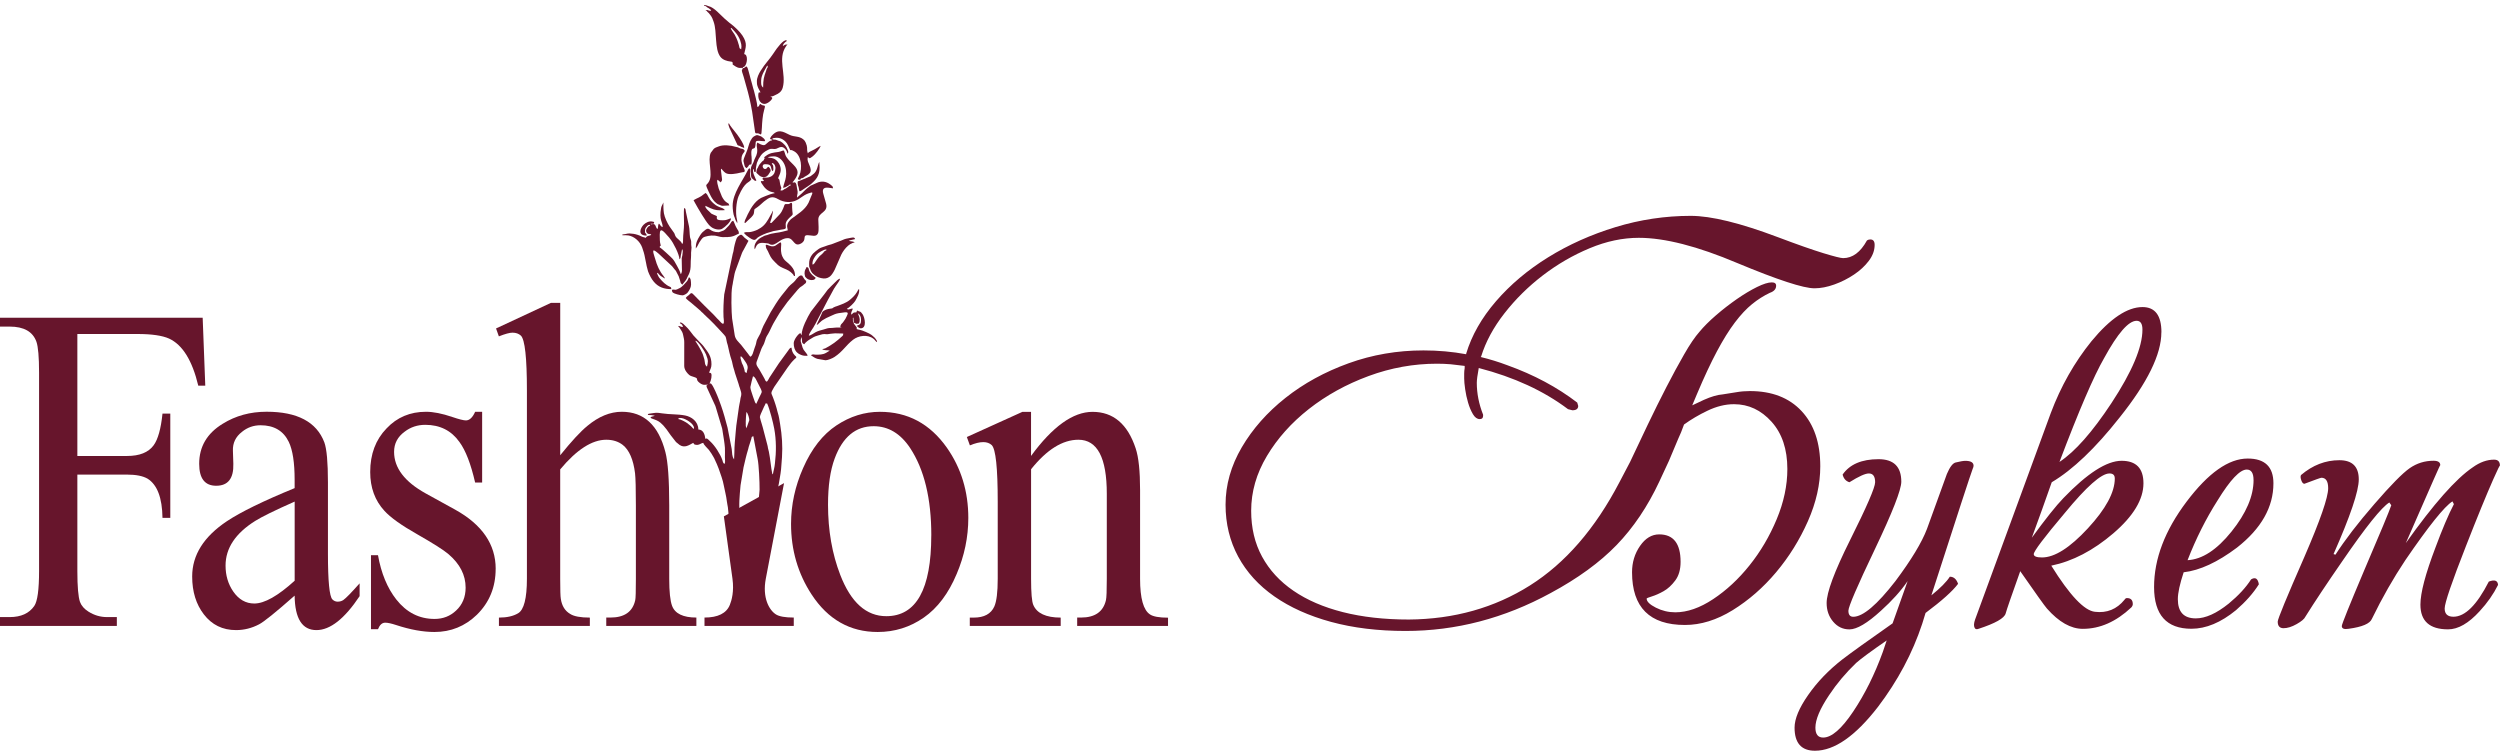 <svg width="278" height="84" viewBox="0 0 278 84" fill="none" xmlns="http://www.w3.org/2000/svg">
<path fill-rule="evenodd" clip-rule="evenodd" d="M83.257 60.318C83.106 60.318 82.842 59.709 82.776 59.538C82.738 59.441 82.711 59.397 82.68 59.318L82.525 58.836C82.498 58.752 82.482 58.617 82.463 58.533C82.3 57.753 82.385 58.152 82.288 57.406C82.126 56.139 82.242 55.205 82.35 53.959L82.68 51.977C82.873 51.17 82.959 50.723 83.203 49.925C83.23 49.841 83.238 49.771 83.257 49.697L83.532 48.85C83.637 48.495 83.505 48.64 83.769 48.499L84.253 51.052C84.381 51.679 84.474 53.626 84.466 54.45C84.462 54.674 84.431 54.696 84.427 54.902L84.268 56.621C84.09 57.498 84.09 57.911 83.761 58.941C83.722 59.064 83.71 59.169 83.675 59.301C83.629 59.467 83.594 59.498 83.552 59.656C83.513 59.805 83.404 60.318 83.261 60.318H83.257ZM85.055 60.783H81.145C81.149 60.691 81.157 60.603 81.165 60.516C81.234 59.937 81.048 57.187 80.94 56.411C80.909 56.178 80.866 56.073 80.839 55.823C80.742 55.021 80.595 54.604 80.494 54.021C80.382 53.363 80.126 52.731 79.917 52.113C79.797 51.758 79.642 51.451 79.487 51.113C79.436 50.999 79.44 50.982 79.37 50.872C79.277 50.723 79.208 50.596 79.122 50.451L78.832 50.034C78.685 49.846 78.227 49.451 78.212 49.249C77.894 49.28 77.751 49.556 77.305 49.447C77.119 49.403 77.208 49.355 77.08 49.249C76.592 49.517 76.119 49.846 75.565 49.473L75.182 49.162C75.178 49.157 75.17 49.148 75.162 49.14L74.562 48.372C74.41 48.157 74.275 47.965 74.124 47.75C74.046 47.64 73.969 47.579 73.895 47.473C73.771 47.298 73.767 47.333 73.635 47.188C73.093 46.596 72.465 46.64 72.33 46.434C72.419 46.298 72.585 46.324 72.729 46.267C72.814 46.232 72.764 46.258 72.802 46.228C72.57 46.166 72.326 46.145 72.035 46.145C72.074 45.982 72.155 46.004 72.33 45.982C72.922 45.903 72.95 45.855 73.624 45.965C74.488 46.101 75.36 46.039 76.189 46.202C76.887 46.337 77.642 46.855 77.658 47.763C78.173 47.763 78.386 48.28 78.425 48.798C78.549 48.727 78.642 48.767 78.739 48.855C78.828 48.934 78.882 48.995 78.975 49.083C79.483 49.543 80.083 50.468 80.324 51.148C80.378 51.297 80.37 51.403 80.475 51.525C80.7 51.784 80.61 50.951 80.61 50.824C80.61 50.504 80.63 50.1 80.61 49.793C80.572 49.254 80.448 48.561 80.366 48.043C80.339 47.877 80.335 47.78 80.296 47.627L79.603 45.311C79.576 45.237 79.572 45.202 79.545 45.132L78.607 43.097C78.561 42.969 78.568 43.048 78.568 42.851L78.75 42.768C78.39 42.776 78.216 42.877 77.836 42.605C77.259 42.184 77.743 42.114 77.251 41.948C76.891 41.825 76.724 41.825 76.48 41.54C76.263 41.29 76.088 41.057 76.085 40.663C76.081 39.794 76.088 38.926 76.088 38.058C76.088 37.707 76.019 37.567 75.964 37.251C75.922 36.997 75.802 36.795 75.666 36.597C75.561 36.448 75.515 36.361 75.395 36.242C75.658 36.242 75.685 36.365 75.941 36.365C75.926 36.172 75.782 35.997 75.612 35.953V35.87C75.844 35.812 76.088 36.133 76.263 36.286C76.584 36.576 76.84 36.966 77.115 37.308L77.642 37.869C77.836 38.084 78.065 38.277 78.243 38.51L78.309 38.602C78.766 39.216 79.115 39.637 79.115 40.501C79.115 40.891 78.998 41.009 78.894 41.325C78.871 41.391 78.89 41.369 78.855 41.448C79.091 41.448 79.165 41.535 79.103 42.018C79.076 42.215 78.987 42.487 78.894 42.645C79.068 42.645 79.029 42.614 79.122 42.719C79.343 42.969 79.758 43.961 79.905 44.351L80.184 45.11C80.467 45.908 80.684 46.728 80.905 47.561L81.366 49.934C81.432 50.385 81.37 50.736 81.629 51.078L81.664 50.333C81.664 49.539 81.746 48.802 81.808 48.057C81.827 47.82 81.85 47.548 81.874 47.346L82.172 45.245C82.207 44.991 82.253 44.851 82.296 44.601C82.311 44.517 82.335 44.333 82.35 44.25C82.381 44.114 82.416 44.048 82.428 43.925C82.459 43.641 82.37 43.509 82.311 43.276C82.281 43.149 82.249 43.088 82.211 42.978C82.172 42.869 82.164 42.785 82.122 42.667L81.734 41.492C81.707 41.382 81.692 41.316 81.657 41.207C81.436 40.557 81.451 40.294 81.327 39.965C81.195 39.619 81.013 38.79 80.928 38.391C80.897 38.251 80.87 38.233 80.835 38.08C80.657 37.238 80.777 37.532 80.153 36.826C80.025 36.681 79.917 36.576 79.797 36.444L79.607 36.247C79.533 36.172 79.498 36.12 79.421 36.045L78.859 35.484C78.774 35.392 78.743 35.383 78.657 35.299L78.282 34.94C78.223 34.883 78.231 34.878 78.189 34.839C78.185 34.835 78.177 34.826 78.169 34.817L78.084 34.747C77.987 34.672 77.975 34.646 77.89 34.554L76.871 33.681C76.708 33.545 76.36 33.3 76.255 33.137C76.367 32.944 76.553 32.883 76.693 32.725C76.953 32.431 77.018 32.677 77.572 33.216L77.611 33.256C77.619 33.26 77.627 33.269 77.631 33.273L78.344 33.997C78.762 34.435 79.219 34.821 79.622 35.278C79.731 35.4 79.766 35.444 79.89 35.554C80.033 35.681 80.126 35.839 80.277 35.949C80.32 35.979 80.293 35.97 80.343 35.988C80.506 36.054 80.498 35.852 80.494 35.663C80.49 35.453 80.463 35.431 80.455 35.251C80.417 34.427 80.463 33.532 80.533 32.738L81.486 28.2C81.525 28.085 81.564 27.954 81.575 27.844C81.622 27.471 81.773 26.84 81.92 26.498C81.986 26.34 82.195 26.169 82.346 26.112C82.513 26.051 82.649 26.309 82.78 26.419C82.935 26.546 83.079 26.665 83.23 26.779L82.691 27.783C82.625 27.871 82.575 28.006 82.513 28.12L81.804 30.046C81.757 30.23 81.722 30.221 81.684 30.445L81.509 31.366C81.49 31.537 81.463 31.646 81.428 31.813C81.273 32.572 81.339 34.8 81.409 35.409L81.699 37.269C81.773 37.751 82.137 38.027 82.416 38.356L83.203 39.365C83.284 39.487 83.35 39.58 83.443 39.672C83.714 39.509 83.71 39.259 83.896 38.738C83.989 38.474 84.063 38.317 84.109 38.027C84.144 37.825 84.226 37.676 84.315 37.518C84.772 36.72 84.509 37.062 84.892 36.229L85.702 34.707C86.078 34.093 86.446 33.466 86.884 32.905L87.682 31.91C87.984 31.567 88.194 31.484 88.418 31.212C88.511 31.103 88.523 31.054 88.624 30.949C88.74 30.822 88.922 30.607 89.097 30.633C89.236 30.655 89.209 30.646 89.286 30.787C89.387 30.971 89.488 31.12 89.651 31.243C89.631 31.506 89.604 31.475 89.449 31.594C89.329 31.686 89.298 31.752 89.151 31.831C88.821 32.01 88.585 32.383 88.252 32.756L87.578 33.563C87.198 34.102 86.772 34.629 86.442 35.212C86.241 35.571 86.008 35.918 85.83 36.299C85.652 36.681 85.485 37.045 85.26 37.387C85.179 37.51 85.136 37.685 85.094 37.821C84.892 38.483 84.869 38.321 84.668 38.786L84.133 40.246C84.036 40.575 84.253 40.803 84.416 41.057C84.497 41.185 84.547 41.281 84.617 41.408C84.679 41.531 84.749 41.623 84.819 41.759C84.892 41.895 84.958 42 85.016 42.114C85.098 42.272 85.102 42.391 85.272 42.443C85.388 42.347 85.489 42.119 85.578 41.965L86.64 40.356C86.644 40.351 86.651 40.343 86.659 40.334L87.601 39.045C87.717 38.887 87.814 38.663 88.015 38.663C88.05 39.023 88.155 39.264 88.36 39.492L88.457 39.588C88.531 39.663 88.504 39.619 88.562 39.715C88.473 39.869 88.438 39.86 88.318 39.974L88.128 40.172C87.911 40.4 87.779 40.628 87.578 40.873L86.09 43.031C86.016 43.167 85.966 43.259 85.892 43.386C85.671 43.79 85.834 43.816 85.954 44.189C86.047 44.469 86.171 44.728 86.245 45.017C86.291 45.206 86.318 45.276 86.365 45.421C86.411 45.57 86.431 45.724 86.481 45.868C86.624 46.294 86.682 46.763 86.756 47.21C86.954 48.407 87.039 49.587 86.958 50.833C86.934 51.201 86.896 51.517 86.88 51.863C86.853 52.626 86.438 54.828 86.198 55.595C86.028 56.135 85.876 56.735 85.69 57.253C85.57 57.586 85.361 58.147 85.315 58.481C85.287 58.687 85.26 58.761 85.233 58.967C85.191 59.305 85.175 59.656 85.117 59.994C85.078 60.213 85.047 60.498 85.028 60.8L85.055 60.783ZM82.928 46.89C82.928 46.469 82.974 46.175 83.001 45.816C83.187 45.969 83.327 46.552 83.323 46.723L83.001 47.631C82.916 47.219 82.928 47.614 82.928 46.886V46.89ZM76.425 47.057C76.216 46.912 75.689 46.623 75.441 46.601V46.517C75.852 46.337 76.623 46.807 76.921 47.114C76.999 47.193 77.197 47.438 77.169 47.605C77.138 47.807 77.026 47.561 76.829 47.386L76.425 47.057ZM84.497 46.395C84.497 46.206 84.714 45.785 84.803 45.583L84.962 45.224C85.032 45.075 85.082 45.048 85.121 44.864H85.303C85.59 45.478 85.969 46.986 86.097 47.684C86.326 48.912 86.326 50.262 86.175 51.508C86.148 51.731 86.121 51.96 86.066 52.17C86.043 52.258 86.02 52.363 85.997 52.464C85.966 52.626 85.985 52.67 85.888 52.753C85.718 51.933 85.667 51.039 85.497 50.223C85.462 50.061 85.431 50.004 85.4 49.837C85.365 49.653 85.373 49.6 85.318 49.434L84.819 47.522C84.772 47.386 84.757 47.285 84.71 47.149C84.675 47.048 84.501 46.46 84.501 46.395H84.497ZM83.579 42.421C83.633 42.22 83.683 42.066 83.73 41.847C83.947 41.869 84.098 42.259 84.234 42.518C84.369 42.772 84.497 43.018 84.621 43.281C84.784 43.632 84.687 43.654 84.462 44.123C84.338 44.382 84.218 44.645 84.098 44.908C83.978 44.816 83.927 44.675 83.873 44.5C83.823 44.338 83.765 44.224 83.718 44.057C83.629 43.719 83.439 43.316 83.439 43.048L83.579 42.421ZM82.645 40.68C82.583 40.514 82.505 40.435 82.466 40.264C82.377 39.869 82.343 39.939 82.343 39.742C82.343 39.663 82.354 39.667 82.377 39.619C82.525 39.663 82.715 39.974 82.846 40.163C83.354 40.882 83.067 40.996 83.032 41.478C82.664 41.277 82.963 41.535 82.641 40.68H82.645ZM78.518 39.439C78.805 40.141 78.723 40.264 78.619 40.772C78.347 40.566 78.409 40.351 78.332 39.983L78.212 39.584C78.119 39.198 77.681 38.474 77.456 38.128C77.448 38.119 77.433 38.089 77.425 38.08C77.421 38.071 77.414 38.062 77.41 38.058C77.352 37.957 77.356 38.053 77.344 37.882C77.693 37.988 78.363 39.058 78.522 39.439H78.518Z" fill="#67152C"/>
<path fill-rule="evenodd" clip-rule="evenodd" d="M86.686 20.073C86.609 19.687 86.38 20.087 86.694 19.416C86.752 19.288 86.783 19.179 86.81 19.008C86.853 18.744 86.756 18.398 86.632 18.192C86.194 17.473 85.714 17.596 85.373 17.508C85.508 17.403 85.892 17.385 86.066 17.385C86.644 17.385 87.155 17.92 87.33 18.556C87.643 19.705 87.089 20.464 87.089 20.898L87.403 20.797C87.411 20.793 87.415 20.784 87.423 20.779C87.578 20.652 87.547 20.727 87.647 20.661C87.814 20.547 87.659 20.529 87.93 20.529V20.613C87.705 20.67 87.798 20.683 87.574 20.828C87.527 20.858 87.554 20.836 87.504 20.876C87.237 21.086 87.361 20.924 87.167 21.073C87.159 21.078 87.151 21.086 87.147 21.091C87.031 21.183 86.95 21.192 86.799 21.192C86.818 20.915 86.915 21.038 86.872 20.858C86.841 20.727 86.791 20.67 86.756 20.494C86.729 20.354 86.713 20.236 86.686 20.078V20.073ZM84.803 26.327C84.319 26.537 83.776 27.064 83.912 27.717C83.989 27.651 84.005 27.568 84.051 27.463C84.319 26.853 84.811 27.011 85.334 27.059C85.594 27.081 85.578 27.221 85.846 27.221C86.179 27.221 86.508 26.906 86.803 26.735C87.058 26.586 87.291 26.48 87.601 26.48C88.306 26.48 88.263 27.585 89.147 27.033C89.248 26.967 89.337 26.871 89.391 26.77C89.542 26.467 89.341 26.151 89.794 26.151C90.271 26.151 90.755 26.406 90.96 25.945C91.092 25.651 90.995 24.866 90.995 24.415C90.995 23.564 92.138 23.669 91.856 22.617L91.553 21.551C91.263 20.547 92.336 20.942 92.638 20.942C92.596 20.74 92.619 20.762 92.495 20.648C92.041 20.24 91.546 20.091 90.987 20.271L90.147 20.643C90.015 20.709 90.026 20.749 89.903 20.823C89.728 20.933 89.368 21.288 89.159 21.507L88.624 21.977C88.635 21.433 88.79 21.621 88.624 20.902C88.585 20.731 88.585 20.516 88.5 20.38C88.391 20.209 88.318 20.279 88.151 20.323C88.174 20.104 88.136 20.284 88.229 20.161C88.787 19.42 88.903 18.994 88.236 18.328C87.953 18.043 87.674 17.793 87.442 17.446C87.291 17.218 87.272 16.92 87.167 16.745C87.023 16.714 86.83 16.859 86.555 16.898C86.02 16.968 85.574 17.003 85.136 17.363C85.02 17.46 84.993 17.42 84.978 17.596C85.113 17.666 85.043 17.604 85.125 17.617L84.978 17.679C84.892 17.881 85.001 17.753 84.857 17.872C84.772 17.942 84.776 17.924 84.695 18.017C84.543 18.183 84.408 18.328 84.319 18.538C84.268 18.657 84.292 18.613 84.222 18.718C84.137 18.85 84.117 19.012 84.102 19.205L84.342 19.429C84.485 19.578 84.683 19.701 84.904 19.701C85.284 19.701 85.423 19.481 85.59 19.196L85.667 19.078C85.756 18.894 85.621 18.67 85.454 18.547C85.295 18.595 85.384 18.582 85.287 18.688C84.919 19.087 84.528 18.258 85.09 18.258C85.9 18.258 85.625 18.587 85.892 19.043C85.966 18.981 86.001 18.946 86.001 18.793C86.001 18.201 85.884 18.416 85.818 18.131C86.078 18.139 86.186 18.35 86.229 18.613C86.249 18.74 86.167 19.161 86.082 19.297C85.958 19.494 85.818 19.604 85.613 19.679C85.132 19.858 84.795 19.622 84.795 19.867C84.795 20.069 84.885 19.876 84.943 20.117C84.753 20.222 84.346 19.92 84.842 20.604C84.962 20.771 85.02 20.871 85.179 21.007C85.687 21.459 86.031 21.297 86.152 21.481C85.973 21.485 85.384 21.687 85.202 21.77C85.09 21.823 85.074 21.828 84.931 21.88C84.071 22.174 83.552 23.016 83.137 23.858C83.079 23.976 83.063 24.042 83.001 24.16C82.9 24.354 82.796 24.546 82.788 24.788C82.963 24.783 82.881 24.788 82.97 24.704C82.978 24.7 82.982 24.691 82.99 24.687L83.106 24.573C83.315 24.349 83.78 24.029 83.834 23.704C83.939 23.095 83.749 23.406 84.249 23.016C84.354 22.933 84.447 22.871 84.547 22.775C84.644 22.683 84.71 22.626 84.811 22.538C84.877 22.481 84.888 22.459 84.954 22.411C85.532 21.963 85.846 21.74 86.539 22.152C87.159 22.516 87.992 22.59 88.632 22.235C88.694 22.2 88.721 22.196 88.783 22.156C88.872 22.104 88.945 22.042 89.035 21.985C89.31 21.797 89.573 21.613 89.887 21.507C90.468 21.31 90.406 21.358 90.147 21.963C90.054 22.178 89.999 22.367 89.903 22.56C89.48 23.389 88.663 23.827 87.984 24.349C87.911 24.406 87.857 24.476 87.795 24.546C87.341 25.064 87.601 25.415 87.605 25.612L87.039 25.757C86.558 25.901 85.927 25.884 85.322 26.13C85.218 26.173 85.125 26.169 85.028 26.209C84.904 26.257 84.947 26.265 84.807 26.327H84.803Z" fill="#67152C"/>
<path fill-rule="evenodd" clip-rule="evenodd" d="M89.941 37.343C89.961 37.058 90.302 36.672 90.441 36.422L90.67 36.019C90.674 36.01 90.681 36.001 90.685 35.992L92.08 33.313C92.119 33.23 92.15 33.186 92.193 33.111L92.735 32.111C92.813 31.975 92.886 31.888 92.968 31.756C93.088 31.554 93.398 31.212 93.413 30.98C93.185 31.041 93.01 31.238 92.844 31.41C92.836 31.418 92.813 31.44 92.805 31.449C92.545 31.721 92.282 31.94 92.034 32.225L91.6 32.809C91.596 32.813 91.588 32.822 91.58 32.83L90.166 34.659C89.79 35.278 89.139 36.501 89.139 37.255C88.98 37.124 89.151 37.181 88.992 37.049C88.899 37.075 88.872 37.115 88.806 37.172L88.674 37.312C88.504 37.514 88.271 37.865 88.263 38.167C88.256 38.566 88.368 38.953 88.628 39.194C88.787 39.343 88.872 39.378 89.081 39.466C89.306 39.562 89.503 39.571 89.79 39.571C89.775 39.378 89.798 39.509 89.748 39.413C89.651 39.229 89.476 39.075 89.364 38.895C89.267 38.742 89.209 38.553 89.166 38.374C89.058 37.917 88.98 38.071 89.097 37.501C89.143 37.575 89.097 37.431 89.147 37.611C89.255 37.983 89.062 38.071 89.426 38.286C89.55 38.075 89.922 37.803 90.139 37.69C90.247 37.633 90.259 37.619 90.352 37.558C90.557 37.426 90.767 37.365 90.995 37.295C91.79 37.036 91.697 37.198 92.045 37.163C92.212 37.146 92.39 37.093 92.603 37.089C92.712 37.089 92.789 37.075 92.871 37.067L93.77 37.089C93.77 37.238 93.758 37.295 93.661 37.378C92.979 38.001 92.592 38.29 91.786 38.729C91.677 38.786 91.553 38.79 91.429 38.821C91.526 38.913 91.697 38.931 91.832 38.944C92.041 38.961 92.088 38.939 92.27 38.987C92.231 39.018 92.274 38.992 92.2 39.031L91.844 39.246C91.484 39.448 91.092 39.439 90.701 39.439C90.519 39.439 90.309 39.338 90.189 39.523C90.422 39.663 90.643 39.843 90.91 39.908L91.797 40.062C92.049 40.062 92.569 39.847 92.789 39.698C93.735 39.075 94.033 38.426 94.859 37.782C95.455 37.312 96.475 37.159 97.125 37.667C97.145 37.681 97.187 37.716 97.211 37.738C97.319 37.834 97.401 38.001 97.528 38.04C97.517 37.904 97.521 37.926 97.463 37.825C97.342 37.619 97.199 37.466 97.021 37.334C96.959 37.29 96.959 37.282 96.893 37.229C96.672 37.062 95.866 36.72 95.626 36.681C95.428 36.65 95.421 36.633 95.266 36.593C95.266 36.321 95.296 36.435 95.192 36.304L94.971 36.014C94.847 35.76 94.839 35.799 94.847 35.549C94.855 35.374 94.785 35.405 94.901 35.308C94.901 35.562 94.932 35.699 94.936 35.887C95.188 35.909 95.091 36.084 95.521 35.97C95.657 35.646 95.61 35.334 95.471 35.036L95.436 34.953C95.393 34.861 95.471 34.957 95.378 34.856C95.525 34.87 95.579 34.984 95.657 35.12C95.715 35.225 95.746 35.396 95.746 35.558C95.746 35.992 95.661 36.115 95.269 36.22C95.335 36.33 95.548 36.51 95.707 36.51C96.409 36.51 96.18 35.334 95.92 34.944C95.653 34.541 95.595 34.699 95.304 34.528C95.273 34.602 95.262 34.659 95.231 34.734C94.797 34.734 94.917 34.804 94.684 34.984C94.638 34.874 94.649 35.019 94.649 34.861C94.649 34.663 94.789 34.523 94.832 34.322C94.603 34.269 94.312 34.55 94.173 34.322C94.394 34.264 94.99 33.664 95.099 33.466C95.3 33.102 95.622 32.594 95.525 32.129C95.428 32.208 95.366 32.357 95.293 32.484C95.076 32.839 94.816 33.085 94.514 33.339C94.088 33.694 93.584 33.843 93.084 34.036C92.987 34.072 92.785 34.124 92.704 34.181C92.522 34.317 92.576 34.295 92.32 34.326C91.98 34.37 91.782 34.44 91.546 34.602C91.406 34.699 91.425 34.786 91.344 34.953L90.817 36.093C91.046 36.089 90.918 36.089 91.019 35.992L91.344 35.699C91.402 35.65 91.425 35.637 91.476 35.602L91.886 35.365C92.89 34.931 92.747 34.861 93.925 34.734C94.378 34.685 94.293 34.861 94.169 35.137C94.068 35.37 93.975 35.536 93.82 35.734C93.712 35.874 93.743 35.861 93.607 35.988C93.487 36.098 93.444 36.22 93.444 36.383L93.626 36.422C93.433 36.422 93.235 36.422 93.041 36.422C92.809 36.422 92.743 36.462 92.534 36.466C91.956 36.47 92.034 36.523 91.561 36.646C91.251 36.729 90.976 36.791 90.693 36.944C90.515 37.045 90.112 37.325 89.937 37.33L89.941 37.343Z" fill="#67152C"/>
<path fill-rule="evenodd" clip-rule="evenodd" d="M75.554 28.831C75.74 28.691 75.658 28.55 75.728 28.283C75.767 28.129 75.74 28.292 75.767 28.12L75.844 27.713C75.976 27.822 75.918 28.081 75.875 28.41C75.852 28.577 75.829 28.528 75.805 28.748L75.829 29.884C75.844 30.033 75.84 30.366 75.697 30.484C75.647 30.239 75.414 29.783 75.278 29.555C75.015 29.107 74.972 28.914 74.581 28.568L74.081 28.103C73.984 28.015 73.465 27.542 73.364 27.511C73.376 27.349 73.341 27.384 73.473 27.344C73.442 26.919 73.364 27.292 73.364 26.103C73.364 25.178 73.81 25.739 74.314 26.309C74.356 26.358 74.349 26.34 74.387 26.388C74.438 26.445 74.469 26.502 74.523 26.564C74.872 26.976 75.546 28.296 75.554 28.827V28.831ZM76.065 23.13C76.022 23.674 76.065 24.305 76.065 24.867C76.065 25.502 75.957 26.055 75.957 26.643C75.957 26.884 75.976 27.033 75.848 27.138C75.759 26.765 75.263 26.568 75.104 26.244C75.1 26.235 75.096 26.226 75.093 26.217L74.98 25.928C74.976 25.919 74.969 25.91 74.965 25.906L74.461 25.195C74.213 24.823 73.911 24.191 73.829 23.722C73.767 23.349 73.767 22.906 73.767 22.512L73.694 22.678C73.628 22.827 73.55 22.933 73.519 23.104C73.271 24.507 73.682 24.652 73.694 25.244C73.519 25.226 73.469 25.081 73.36 24.959C73.26 24.849 73.391 24.928 73.256 24.871C73.155 25.09 73.198 25.195 73.147 25.45C72.996 25.41 73 25.362 72.946 25.226C72.876 25.059 72.833 24.915 72.636 24.915C72.465 24.915 72.434 25.016 72.345 24.875C72.713 24.875 72.655 24.95 72.748 24.753C72.671 24.634 72.756 24.695 72.585 24.647C72.206 24.551 71.83 24.735 71.57 24.989C71.229 25.327 70.842 26.2 71.907 26.2C71.88 25.836 71.725 26.064 71.725 25.744C71.725 25.463 71.745 25.371 71.942 25.165C71.946 25.16 71.958 25.152 71.962 25.147C71.965 25.143 71.973 25.134 71.981 25.125C72.074 25.02 72.132 25.003 72.31 25.003C72.26 25.213 72.182 25.068 72.027 25.261C72 25.292 71.942 25.388 71.919 25.424C71.81 25.595 71.818 25.783 71.965 25.932C72.105 26.073 72.264 25.989 72.423 26.077C72.279 26.296 72.004 26.108 71.803 26.45C71.659 26.371 71.512 26.388 71.353 26.301C71.101 26.165 70.722 26.042 70.446 26.002C69.668 25.897 69.854 26.015 69.21 26.077V26.16C69.439 26.16 69.671 26.147 69.885 26.182C70.524 26.287 71.159 26.836 71.407 27.515C71.539 27.884 71.655 28.252 71.721 28.647C71.76 28.879 71.803 29.028 71.845 29.252C71.865 29.362 71.884 29.497 71.911 29.594L72.062 30.169C72.221 30.59 72.43 31.006 72.709 31.335C73.221 31.945 73.868 32.151 74.655 32.151C74.612 31.94 74.651 31.953 74.488 31.883C74.011 31.677 73.678 31.331 73.333 30.914C73.329 30.91 73.322 30.901 73.314 30.892C73.248 30.813 72.895 30.169 73.178 30.383C73.205 30.401 73.213 30.423 73.229 30.445L73.263 30.489C73.333 30.568 73.38 30.607 73.461 30.677L73.81 30.901C73.915 30.949 73.756 30.932 73.949 30.949L73.779 30.686C73.345 30.169 73.054 29.511 72.868 28.827C72.791 28.541 72.461 27.726 72.764 27.862C72.95 27.945 73.078 28.081 73.236 28.204L74.736 29.603C74.914 29.861 75.116 30.05 75.158 30.116L75.468 30.717C75.519 30.84 75.526 30.918 75.577 31.05C75.72 31.418 75.596 31.44 75.883 31.655C76.015 31.431 76.205 31.296 76.36 30.997C76.394 30.927 76.375 30.962 76.406 30.888L76.615 30.467C76.697 30.309 76.72 30.173 76.763 29.971C76.832 29.629 76.786 29.099 76.836 28.691C76.863 28.467 76.84 28.292 76.848 28.112C76.852 27.932 76.902 27.656 76.898 27.524C76.894 27.379 76.867 27.384 76.863 27.191C76.859 27.081 76.871 26.972 76.859 26.862C76.84 26.647 76.751 26.52 76.728 26.353C76.674 26.002 76.685 25.445 76.615 25.16L76.274 23.564C76.236 23.384 76.27 23.161 76.065 23.143V23.13Z" fill="#67152C"/>
<path fill-rule="evenodd" clip-rule="evenodd" d="M82.455 17.674C82.455 17.131 82.773 16.973 82.819 16.767C82.672 16.517 82.548 16.569 82.323 16.504C82.156 16.451 82.222 16.438 82.06 16.385C81.982 16.359 81.847 16.341 81.757 16.315C81.215 16.157 80.421 16.069 79.878 16.297C79.642 16.398 79.564 16.39 79.371 16.552L79.033 16.999C78.65 17.824 79.289 19.341 78.859 20.148C78.797 20.266 78.781 20.279 78.704 20.385C78.592 20.534 78.448 20.525 78.607 20.871C78.878 21.463 79.157 22.227 79.673 22.599C79.835 22.718 79.766 22.691 79.994 22.77C80.118 22.814 80.192 22.884 80.366 22.884L81.095 22.845C80.998 22.621 81.091 22.678 80.878 22.555C80.653 22.424 80.533 22.288 80.382 22.042C80.339 21.972 80.324 21.937 80.281 21.867L79.917 20.955C79.839 20.626 79.68 20.196 79.781 19.994C79.878 20.025 79.897 20.095 80.145 20.284C80.297 20.029 80.324 20.126 80.266 19.736C80.041 18.135 80.207 18.938 80.7 19.244C81.064 19.473 81.912 19.31 82.327 19.201C82.401 19.183 82.501 19.17 82.606 19.148C82.788 19.113 82.726 19.17 82.808 19.047C82.889 18.894 82.443 18.328 82.443 17.683L82.455 17.674Z" fill="#67152C"/>
<path fill-rule="evenodd" clip-rule="evenodd" d="M82.42 5.483C82.118 5.321 82.327 5.404 82.013 4.54C81.974 4.435 81.939 4.347 81.885 4.229L81.699 3.86C81.571 3.637 81.296 3.308 81.25 3.128C81.482 3.133 81.335 3.124 81.412 3.194L81.692 3.497C81.746 3.567 81.738 3.558 81.796 3.624C82.001 3.852 82.215 4.216 82.319 4.523C82.528 5.145 82.424 5.268 82.42 5.487V5.483ZM82.602 7.592V7.47C82.68 7.448 82.734 7.439 82.788 7.391C83.114 7.097 83.199 6.036 82.749 6.022C82.897 5.303 83.172 4.878 82.548 3.939C82.253 3.497 81.664 2.944 81.273 2.655C81.18 2.584 81.184 2.597 81.099 2.523L80.579 2.076C80.103 1.655 79.421 0.83 78.812 0.69C78.584 0.637 78.646 0.571 78.297 0.571V0.655C78.537 0.659 78.51 0.729 78.634 0.813C78.77 0.9 78.851 0.918 79.029 1.08C79.153 1.199 79.01 1.207 78.894 1.194C78.778 1.177 78.785 1.146 78.692 1.124C78.615 1.106 78.53 1.111 78.448 1.111C78.456 1.115 78.468 1.111 78.471 1.124C78.491 1.199 78.468 1.076 78.599 1.229C78.685 1.326 78.599 1.26 78.727 1.374C78.77 1.409 78.754 1.392 78.789 1.427L78.983 1.659C79.2 1.944 79.246 2.115 79.359 2.431C79.758 3.558 79.432 5.452 80.114 6.325C80.382 6.667 80.823 6.79 81.227 6.843C81.482 6.878 81.475 6.869 81.475 7.18C81.664 7.294 81.943 7.54 82.242 7.553C82.416 7.562 82.474 7.522 82.61 7.592H82.602Z" fill="#67152C"/>
<path fill-rule="evenodd" clip-rule="evenodd" d="M84.644 8.912C84.644 8.413 85.032 7.794 85.237 7.435C85.307 7.316 85.214 7.347 85.373 7.299C85.369 7.579 85.303 7.575 85.284 7.61C85.214 7.737 85.237 7.75 85.191 7.878C84.947 8.549 84.861 8.855 84.861 9.737C84.594 9.513 84.64 9.246 84.64 8.912H84.644ZM84.168 9.035C84.168 9.39 84.175 9.443 84.326 9.807L84.571 10.276C84.423 10.276 84.454 10.263 84.35 10.316C84.222 10.947 84.513 11.557 85.008 11.557C85.322 11.557 85.822 11.162 85.884 10.895C85.787 10.781 85.884 10.873 85.784 10.803L85.663 10.732C85.958 10.732 86.024 10.649 86.237 10.557C86.574 10.412 86.911 10.215 87.043 9.733C87.457 8.22 86.434 6.553 87.407 5.145C87.508 5.001 87.473 5.15 87.488 4.948C87.682 4.948 87.543 4.948 87.597 4.909L87.291 4.979C87.113 5.066 87.171 5.08 87.047 5.115C87.078 5.04 87.074 4.992 87.105 4.931L87.186 4.817C87.488 4.474 87.43 4.729 87.485 4.492C87.147 4.317 86.349 5.413 86.156 5.716L86.094 5.812C86.09 5.821 86.082 5.83 86.078 5.834C86.035 5.895 86.086 5.816 86.047 5.882C85.52 6.685 85.09 7.04 84.571 7.891C84.385 8.193 84.164 8.632 84.164 9.044L84.168 9.035Z" fill="#67152C"/>
<path fill-rule="evenodd" clip-rule="evenodd" d="M85.632 15.442C85.718 15.495 85.729 15.512 85.853 15.526V15.609C85.454 15.618 85.202 16.144 84.939 16.144C84.718 16.144 84.385 15.96 84.21 15.855C83.982 16.39 84.489 16.626 83.947 17.622C83.846 17.806 83.834 17.968 83.741 18.135C83.424 18.718 83.517 18.556 83.513 19.284C83.509 19.753 83.505 19.744 83.846 20.025C83.958 20.117 83.908 20.108 84.098 20.108C84.086 19.924 84.082 20.029 84.016 19.872C83.974 19.771 83.951 19.714 83.912 19.622C83.78 19.332 83.734 19.179 83.734 18.911C83.734 18.793 83.749 18.837 83.807 18.788C83.819 18.938 83.854 18.986 83.881 19.117H84.028C84.09 18.819 84.005 18.823 84.125 18.319C84.203 17.995 84.117 18.223 84.264 17.898C84.311 17.793 84.315 17.745 84.373 17.648C84.714 17.061 84.954 16.89 85.45 16.64C85.834 16.447 85.993 16.644 86.345 16.534C86.5 16.486 86.826 16.223 87.144 16.42C87.368 16.565 87.508 16.784 87.57 17.091C87.74 16.96 87.609 16.697 87.535 16.552C87.442 16.35 87.485 16.398 87.314 16.179C87.31 16.175 87.302 16.166 87.299 16.157C87.295 16.153 87.287 16.144 87.279 16.135L87.023 15.885C86.981 15.85 86.834 15.749 86.799 15.727C86.706 15.675 86.628 15.675 86.516 15.635C86.427 15.605 86.369 15.561 86.237 15.534C86.07 15.504 86.016 15.548 85.884 15.477C85.923 15.355 85.911 15.377 86.066 15.35C86.578 15.267 86.958 15.377 87.337 15.736C87.438 15.828 87.562 16.017 87.628 16.153C88.085 17.113 87.64 16.407 88.36 16.854C89.139 17.341 89.221 18.701 88.899 19.503C88.744 19.885 88.546 19.981 88.992 19.981C89.046 19.758 89.151 19.867 89.317 19.771C89.403 19.723 89.376 19.709 89.472 19.657C90.088 19.323 90.348 19.131 89.996 18.346C89.713 17.718 89.813 17.71 89.829 17.46C90.073 17.644 89.972 17.67 90.402 17.363C90.619 17.21 91.189 16.491 91.255 16.219C91.069 16.276 90.689 16.578 90.375 16.71L89.992 16.898C89.837 16.986 89.965 16.938 89.829 17.047C89.809 16.951 89.775 16.868 89.763 16.789C89.728 16.556 89.817 16.359 89.596 15.859C89.527 15.697 89.441 15.583 89.31 15.482C88.814 15.096 88.345 15.258 87.802 14.995C87.078 14.649 86.535 14.245 85.76 15.166C85.675 15.267 85.687 15.306 85.628 15.429L85.632 15.442Z" fill="#67152C"/>
<path fill-rule="evenodd" clip-rule="evenodd" d="M90.34 29.41C90.34 29.072 90.406 28.914 90.522 28.708C90.856 28.134 91.177 28.006 91.646 27.787C91.751 27.739 91.848 27.73 91.91 27.756C91.863 27.897 91.929 27.796 91.797 27.875C91.546 28.02 91.704 27.945 91.499 28.16C91.239 28.436 91.212 28.357 90.922 28.748C90.55 29.248 90.573 29.401 90.337 29.41H90.34ZM95.087 26.599C95.025 26.292 94.727 26.436 94.308 26.502C93.983 26.555 93.808 26.63 93.541 26.752L92.448 27.169C92.309 27.217 92.212 27.221 92.069 27.274L91.317 27.537C91.123 27.599 90.887 27.792 90.712 27.928C90.317 28.23 89.976 28.673 89.976 29.283C89.976 29.923 89.999 29.568 90.077 29.875C90.123 30.05 90.174 30.169 90.298 30.326C90.356 30.401 90.395 30.427 90.453 30.48C90.72 30.725 90.964 30.848 91.301 30.923C91.697 31.011 91.98 30.984 92.293 30.743C92.483 30.598 92.716 30.208 92.824 29.98L93.44 28.568C93.696 27.897 94.363 27.029 95.052 26.963C94.952 26.884 94.843 26.853 94.723 26.84C94.622 26.827 94.626 26.844 94.525 26.814L94.397 26.752L95.091 26.586L95.087 26.599Z" fill="#67152C"/>
<path fill-rule="evenodd" clip-rule="evenodd" d="M85.632 24.783C85.687 24.511 85.784 24.38 85.838 24.104C85.884 23.849 85.973 23.643 85.927 23.419C85.9 23.468 85.923 23.415 85.888 23.503C85.884 23.516 85.873 23.551 85.869 23.564C85.853 23.604 85.853 23.621 85.838 23.652L85.431 24.389C85.09 24.972 84.776 25.27 84.23 25.546C84.001 25.66 83.528 25.814 83.3 25.814C83.013 25.814 82.924 25.783 82.715 25.893L82.963 26.151C84.001 26.976 83.966 26.638 84.264 26.406C84.493 26.23 85.257 25.893 85.52 25.845C85.706 25.809 85.807 25.748 85.977 25.704C86.148 25.66 86.334 25.651 86.481 25.612C86.958 25.489 87.384 25.538 87.384 25.314C87.384 24.906 87.233 24.739 87.833 24.169C88.182 23.836 88.178 23.976 88.109 23.463C88.035 22.911 88.174 22.503 87.946 22.555C87.841 22.582 87.938 22.56 87.853 22.617C87.574 22.81 87.365 22.564 87.233 22.788C87.213 22.819 87.055 23.437 86.698 23.836L85.923 24.652C85.756 24.801 85.834 24.827 85.632 24.774V24.783Z" fill="#67152C"/>
<path fill-rule="evenodd" clip-rule="evenodd" d="M77.317 22.621C77.635 23.196 78.425 24.542 78.812 24.981C78.905 25.086 78.983 25.16 79.091 25.244C79.421 25.502 79.998 25.612 80.3 25.441C80.579 25.283 81.281 24.691 81.288 24.288C81.029 24.296 80.951 24.494 80.374 24.494C79.587 24.494 79.715 24.323 79.715 24.038L79.196 23.801C79.142 23.77 79.15 23.783 79.095 23.748L78.626 23.288C78.433 23.055 78.441 23.055 78.437 22.884L79.029 23.161C79.518 23.384 79.897 23.402 80.374 23.38C80.533 23.371 80.68 23.406 80.517 23.262C80.455 23.204 80.331 23.143 80.238 23.112C79.913 23.003 79.657 22.893 79.398 22.661C79.146 22.441 78.991 22.279 78.812 21.959C78.58 21.538 78.685 21.674 78.472 21.455L78.301 21.569C77.813 21.985 77.611 21.968 77.123 22.262L77.317 22.621Z" fill="#67152C"/>
<path fill-rule="evenodd" clip-rule="evenodd" d="M82.602 7.592C82.536 7.878 82.358 7.566 82.699 8.557L83.172 10.254C83.303 10.715 83.389 11.175 83.497 11.662C83.559 11.93 83.571 12.153 83.637 12.416L83.97 14.727C84.044 14.881 84.113 14.815 84.284 14.828C84.598 14.859 84.675 15.324 84.722 14.206C84.745 13.653 84.803 12.793 84.966 12.254C85.14 11.671 85.059 11.772 84.811 11.71C84.598 11.658 84.714 11.614 84.54 11.561C84.334 11.719 84.52 11.811 84.21 11.89C84.203 11.399 83.958 10.614 83.846 10.114C83.819 9.996 83.796 9.947 83.761 9.838C83.679 9.579 83.586 9.114 83.459 8.733C83.42 8.619 83.416 8.562 83.385 8.443L83.23 7.873C83.183 7.685 83.129 7.478 83.005 7.382C82.838 7.435 82.838 7.566 82.602 7.588V7.592Z" fill="#67152C"/>
<path fill-rule="evenodd" clip-rule="evenodd" d="M85.156 27.344C85.156 27.621 85.307 27.739 85.396 27.941L85.532 28.239C85.784 28.796 85.931 28.875 86.221 29.191C86.64 29.651 86.83 29.699 87.438 29.962C87.616 30.037 87.795 30.147 87.938 30.265C88.05 30.357 88.26 30.559 88.291 30.69H88.399C88.446 30.033 88.023 29.585 87.543 29.177C87.322 28.993 87.151 28.862 86.996 28.515C86.636 27.713 87.089 26.8 86.702 26.985L86.221 27.318C85.683 27.612 85.144 26.954 85.144 27.34L85.156 27.344Z" fill="#67152C"/>
<path fill-rule="evenodd" clip-rule="evenodd" d="M80.959 26.353C81.579 26.353 81.982 26.029 82.164 25.98C82.164 25.63 82.06 25.66 81.858 25.253C81.781 25.095 81.765 25.077 81.699 24.897C81.657 24.788 81.595 24.639 81.544 24.56C81.455 24.56 81.494 24.555 81.416 24.603C81.347 24.647 81.366 24.634 81.316 24.7C81.269 24.761 81.227 24.853 81.18 24.919C81.149 24.963 81.13 24.989 81.095 25.029C81.083 25.042 81.06 25.073 81.04 25.095L80.641 25.511C80.56 25.568 80.506 25.616 80.432 25.647L79.928 25.823C78.851 25.823 78.952 25.169 78.448 25.551C78.382 25.603 78.351 25.634 78.278 25.691C78.196 25.757 78.185 25.757 78.111 25.831C78.003 25.945 77.925 26.051 77.84 26.187C77.538 26.686 77.371 26.954 77.371 27.638C77.7 27.208 77.576 27.186 77.968 26.66C78.096 26.485 78.189 26.38 78.398 26.323C78.855 26.191 79.316 26.13 79.797 26.265C80.312 26.41 80.374 26.362 80.951 26.362L80.959 26.353Z" fill="#67152C"/>
<path fill-rule="evenodd" clip-rule="evenodd" d="M82.676 17.92L82.784 18.376C82.819 18.525 82.831 18.543 82.943 18.648L82.982 18.683C82.986 18.688 82.997 18.696 83.001 18.701C83.393 18.407 83.156 18.288 83.548 18.288C83.602 18.025 83.606 17.701 83.575 17.433C83.552 17.253 83.486 16.648 83.687 16.547C83.811 16.486 83.924 16.53 83.974 16.333C84.121 15.749 83.803 15.587 84.722 15.684C84.768 15.688 84.885 15.697 84.927 15.697C85.07 15.701 84.935 15.758 85.082 15.644C85.04 15.456 84.877 15.346 84.745 15.241C84.636 15.153 84.617 15.157 84.489 15.113C84.268 15.043 84.21 14.934 83.827 15.175C83.54 15.355 83.323 15.903 83.234 16.241C83.036 17.003 82.672 17.547 82.672 17.916L82.676 17.92Z" fill="#67152C"/>
<path fill-rule="evenodd" clip-rule="evenodd" d="M83.552 19.907C83.466 19.758 83.443 19.81 83.416 19.56C83.389 19.297 83.54 18.767 83.362 18.723C83.257 18.696 83.152 18.938 83.106 19.03C82.587 20.1 81.471 21.503 81.471 22.88C81.471 23.226 81.537 23.845 81.649 24.086C81.695 24.191 81.692 24.152 81.726 24.288L81.8 24.498C81.804 24.507 81.812 24.511 81.819 24.52L81.986 24.827C81.986 24.608 81.998 24.581 81.951 24.415C81.761 23.713 81.87 22.419 82.133 21.81C82.881 20.091 83.257 20.411 83.528 19.959L83.559 19.911L83.552 19.907Z" fill="#67152C"/>
<path fill-rule="evenodd" clip-rule="evenodd" d="M88.697 20.236C88.697 20.718 88.794 20.626 88.845 21.021C88.868 21.183 88.856 21.143 88.915 21.271C89.073 21.257 89.252 21.091 89.383 21.016L90.092 20.538C90.72 20.021 91.139 19.565 91.139 18.622C91.139 18.346 91.104 18.262 91.104 18.003C91.003 18.135 90.902 18.679 90.798 18.894C90.623 19.249 90.534 19.288 90.247 19.508C90.151 19.582 90.205 19.56 90.089 19.617L88.942 20.095C88.864 20.126 88.697 20.135 88.697 20.236Z" fill="#67152C"/>
<path fill-rule="evenodd" clip-rule="evenodd" d="M75.918 32.839C76.026 32.839 76.329 32.69 76.441 32.563C76.507 32.488 76.549 32.418 76.604 32.335C76.797 32.019 76.879 31.796 76.836 31.392C76.805 31.072 76.805 30.962 76.612 30.817C76.507 31.041 76.522 31.125 76.356 31.317L76.003 31.703C75.868 31.835 75.767 31.936 75.596 32.028C75.05 32.326 75.089 32.194 74.899 32.199C74.852 32.199 74.802 32.221 74.713 32.225C74.724 32.379 74.744 32.462 74.833 32.541C74.949 32.646 75.6 32.844 75.918 32.844V32.839Z" fill="#67152C"/>
<path fill-rule="evenodd" clip-rule="evenodd" d="M80.994 13.789C80.994 13.921 81.075 14.096 81.118 14.228L82.005 16.118C82.137 16.254 82.056 16.109 82.362 16.289C82.455 16.346 82.432 16.333 82.544 16.372C82.707 16.429 82.625 16.381 82.746 16.473C82.746 16.319 82.757 16.337 82.718 16.219L82.637 16.021C82.49 15.679 82.052 15.043 81.8 14.736C81.796 14.732 81.788 14.723 81.781 14.714C81.657 14.565 81.11 13.89 81.064 13.728C81.033 13.736 80.99 13.706 80.99 13.789H80.994Z" fill="#67152C"/>
<path fill-rule="evenodd" clip-rule="evenodd" d="M90.232 31.146C90.565 31.146 90.615 31.05 90.709 30.896C90.588 30.804 90.515 30.734 90.391 30.633C90.383 30.625 90.356 30.607 90.348 30.598C90.34 30.594 90.333 30.585 90.329 30.581C90.325 30.576 90.317 30.568 90.309 30.559C90.158 30.401 89.996 30.212 89.945 29.98C89.918 29.861 89.922 29.717 89.686 29.695C89.627 29.941 89.465 29.958 89.465 30.396C89.465 30.462 89.507 30.686 89.527 30.739C89.585 30.875 89.515 30.734 89.608 30.853C89.612 30.857 89.62 30.866 89.627 30.875C89.763 31.037 90.003 31.142 90.232 31.142V31.146Z" fill="#67152C"/>
<path d="M22.827 42.886H22.048C21.378 40.084 20.297 38.339 18.801 37.65C18.046 37.312 16.872 37.141 15.294 37.141H8.602V50.705H14.12C15.515 50.705 16.507 50.311 17.085 49.517C17.565 48.859 17.895 47.688 18.069 45.995H18.937V57.59H18.069C18.038 55.363 17.488 53.907 16.414 53.231C15.895 52.929 15.128 52.775 14.12 52.775H8.602V63.502C8.602 65.234 8.703 66.374 8.893 66.927C9.044 67.348 9.358 67.712 9.838 68.014C10.478 68.418 11.164 68.62 11.896 68.62H12.993V69.602H0V68.62H1.073C2.333 68.62 3.239 68.207 3.809 67.387C4.166 66.87 4.344 65.576 4.344 63.506V41.435C4.344 39.702 4.243 38.562 4.053 38.01C3.65 36.878 2.658 36.317 1.073 36.317H0V35.334H22.537L22.827 42.895V42.886Z" fill="#67152C"/>
<path d="M55.117 63.252C55.117 65.287 54.423 66.988 53.029 68.361C51.711 69.637 50.13 70.277 48.309 70.277C47.034 70.277 45.612 70.019 44.039 69.501C43.52 69.33 43.117 69.242 42.834 69.242C42.489 69.242 42.225 69.484 42.032 69.966H41.253V61.735H42.032C42.388 63.743 43.07 65.392 44.066 66.659C45.201 68.102 46.619 68.826 48.321 68.826C49.266 68.826 50.06 68.514 50.715 67.896C51.424 67.238 51.777 66.388 51.777 65.344C51.777 63.945 51.145 62.713 49.886 61.634C49.336 61.16 48.177 60.428 46.402 59.415C44.636 58.415 43.415 57.542 42.745 56.801C41.694 55.661 41.167 54.222 41.167 52.486C41.167 50.504 41.776 48.881 42.989 47.636C44.147 46.403 45.612 45.789 47.371 45.789C48.181 45.789 49.146 45.978 50.293 46.368C51.048 46.627 51.56 46.75 51.812 46.75C52.207 46.75 52.552 46.43 52.835 45.794H53.614V53.661H52.835C52.362 51.6 51.785 50.096 51.095 49.157C50.196 47.881 48.921 47.241 47.29 47.241C46.43 47.241 45.666 47.491 45.004 47.999C44.217 48.57 43.822 49.32 43.822 50.245C43.822 52.03 44.996 53.573 47.344 54.871L50.599 56.665C53.61 58.331 55.121 60.529 55.121 63.256L55.117 63.252Z" fill="#67152C"/>
<path d="M88.267 69.602H78.34V68.672C79.835 68.672 80.785 68.199 81.161 67.256C81.358 66.76 81.645 65.774 81.451 64.357L80.494 57.419L87.186 53.722L85.156 64.357C84.753 66.475 85.532 67.839 86.276 68.317C86.636 68.549 87.299 68.672 88.267 68.672V69.602Z" fill="#67152C"/>
<path d="M107.677 57.59C107.677 59.722 107.243 61.8 106.383 63.822C105.476 65.989 104.255 67.611 102.732 68.672C101.198 69.742 99.485 70.277 97.602 70.277C94.522 70.277 92.076 68.887 90.259 66.12C88.728 63.783 87.965 61.16 87.965 58.253C87.965 56.13 88.415 54.069 89.306 52.047C90.251 49.89 91.495 48.311 93.018 47.302C94.537 46.294 96.153 45.794 97.842 45.794C100.938 45.794 103.414 47.123 105.29 49.78C106.883 52.047 107.677 54.657 107.677 57.599V57.59ZM103.562 59.533C103.562 55.433 102.775 52.201 101.206 49.819C100.132 48.206 98.78 47.394 97.149 47.394C95.145 47.394 93.704 48.592 92.817 50.982C92.32 52.319 92.076 54.029 92.076 56.117C92.076 58.989 92.534 61.594 93.44 63.936C94.622 66.993 96.331 68.519 98.555 68.519C101.888 68.519 103.558 65.524 103.558 59.538L103.562 59.533Z" fill="#67152C"/>
<path d="M129.892 69.602H119.782V68.672H120.208C121.762 68.672 122.685 68.023 122.983 66.73C123.045 66.48 123.076 65.686 123.076 64.357V54.902C123.076 50.898 122.026 48.899 119.918 48.899C118.159 48.899 116.403 49.995 114.656 52.179V64.362C114.656 65.923 114.741 66.892 114.9 67.26C115.295 68.199 116.31 68.677 117.949 68.677V69.606H107.84V68.677H108.289C109.432 68.677 110.196 68.264 110.568 67.444C110.819 66.874 110.947 65.848 110.947 64.366V55.797C110.947 52.025 110.726 49.929 110.277 49.491C110.041 49.276 109.727 49.162 109.347 49.162C108.929 49.162 108.433 49.285 107.851 49.526L107.514 48.596L113.691 45.798H114.652V50.701C117.047 47.429 119.325 45.798 121.491 45.798C123.793 45.798 125.393 47.153 126.288 49.863C126.618 50.854 126.777 52.398 126.777 54.508V64.37C126.777 66.537 127.149 67.857 127.889 68.33C128.237 68.563 128.912 68.686 129.884 68.686V69.615L129.892 69.602Z" fill="#67152C"/>
<path fill-rule="evenodd" clip-rule="evenodd" d="M59.194 55.249C59.194 54.661 59.26 54.253 59.294 53.749C59.554 53.964 59.748 54.775 59.744 55.021L59.294 56.292C59.178 55.718 59.194 56.266 59.194 55.253V55.249Z" fill="#67152C"/>
<path d="M39.993 66.287C38.315 68.808 36.715 70.067 35.188 70.067C33.603 70.067 32.794 68.791 32.763 66.234C30.651 68.098 29.333 69.159 28.806 69.427C28.004 69.848 27.152 70.067 26.245 70.067C24.749 70.067 23.56 69.479 22.668 68.317C21.808 67.203 21.37 65.8 21.37 64.107C21.37 61.717 22.661 59.673 25.238 57.954C26.741 56.955 29.248 55.718 32.763 54.279V53.363C32.763 51.464 32.55 50.056 32.115 49.144C31.523 47.912 30.476 47.289 28.973 47.289C28.202 47.289 27.508 47.53 26.908 48.022C26.206 48.565 25.869 49.263 25.9 50.118L25.947 51.582C25.993 53.205 25.354 54.016 24.04 54.016C22.781 54.016 22.149 53.205 22.149 51.574C22.149 49.675 23.017 48.193 24.765 47.123C26.198 46.232 27.822 45.785 29.643 45.785C33.057 45.785 35.2 46.916 36.064 49.184C36.331 49.907 36.467 51.403 36.467 53.652V61.564C36.467 64.633 36.634 66.326 36.963 66.655C37.122 66.817 37.32 66.905 37.544 66.905C37.788 66.905 37.994 66.844 38.176 66.725C38.474 66.519 39.075 65.896 39.989 64.87V66.287H39.993ZM32.767 64.576V55.775C30.531 56.766 29.078 57.485 28.384 57.924C26.179 59.305 25.082 60.963 25.082 62.892C25.082 63.989 25.365 64.945 25.935 65.774C26.551 66.664 27.33 67.111 28.276 67.111C29.411 67.111 30.907 66.265 32.767 64.576Z" fill="#67152C"/>
<path d="M77.433 69.602H67.416V68.672H67.881C69.443 68.672 70.357 68.023 70.64 66.73C70.687 66.532 70.71 65.747 70.71 64.366V56.222C70.71 54.358 70.679 53.161 70.617 52.626C70.427 51.1 69.97 50.047 69.253 49.477C68.749 49.087 68.133 48.899 67.416 48.899C65.839 48.899 64.13 49.995 62.294 52.196V64.37C62.294 65.594 62.317 66.339 62.363 66.589C62.48 67.374 62.828 67.936 63.41 68.273C63.82 68.541 64.553 68.677 65.591 68.677V69.606H55.481V68.677C56.373 68.677 57.082 68.514 57.617 68.194C58.264 67.813 58.593 66.528 58.593 64.362V43.43C58.593 39.799 58.372 37.76 57.923 37.321C57.686 37.106 57.372 36.992 56.993 36.992C56.679 36.992 56.167 37.128 55.474 37.404L55.16 36.523L61.267 33.677H62.297V50.622C63.549 49.07 64.553 47.982 65.316 47.359C66.568 46.316 67.846 45.789 69.144 45.789C71.601 45.789 73.225 47.28 73.992 50.276C74.275 51.354 74.418 53.323 74.418 56.187V64.357C74.418 65.809 74.527 66.808 74.732 67.361C75.054 68.234 75.96 68.672 77.437 68.672V69.602H77.433Z" fill="#67152C"/>
<path d="M191.569 43.855C192.108 43.772 192.62 43.693 193.108 43.61C193.592 43.526 194.088 43.487 194.592 43.487C197.037 43.487 198.951 44.228 200.338 45.715C201.722 47.201 202.415 49.245 202.415 51.85C202.415 53.845 201.958 55.88 201.04 57.954C200.121 60.029 198.943 61.923 197.506 63.633C196.068 65.344 194.456 66.747 192.678 67.848C190.895 68.949 189.124 69.497 187.365 69.497C183.444 69.497 181.483 67.541 181.483 63.633C181.483 62.533 181.781 61.559 182.374 60.704C182.967 59.849 183.676 59.423 184.505 59.423C186.086 59.423 186.881 60.441 186.881 62.476C186.881 63.331 186.683 64.024 186.288 64.55C185.893 65.081 185.463 65.475 184.994 65.739C184.525 66.002 184.095 66.195 183.699 66.317C183.304 66.44 183.107 66.519 183.107 66.563C183.107 66.888 183.448 67.225 184.133 67.572C184.815 67.918 185.536 68.089 186.292 68.089C187.621 68.089 189.024 67.602 190.5 66.624C191.976 65.646 193.325 64.397 194.545 62.87C195.77 61.344 196.777 59.634 197.568 57.739C198.358 55.845 198.754 53.986 198.754 52.153C198.754 49.955 198.168 48.206 197.002 46.903C195.832 45.601 194.441 44.947 192.821 44.947C191.848 44.947 190.86 45.193 189.853 45.68C188.919 46.127 188.055 46.636 187.264 47.206C187.047 47.815 186.834 48.346 186.617 48.793C186.113 50.012 185.773 50.828 185.59 51.236L184.513 53.556C183.219 56.323 181.634 58.674 179.766 60.608C177.895 62.541 175.45 64.322 172.427 65.949C167.285 68.756 161.907 70.163 156.296 70.163C153.238 70.163 150.48 69.826 148.015 69.155C145.551 68.484 143.447 67.537 141.703 66.317C139.959 65.098 138.618 63.62 137.684 61.892C136.751 60.16 136.282 58.239 136.282 56.121C136.282 53.924 136.882 51.797 138.087 49.74C139.293 47.684 140.912 45.855 142.943 44.246C144.973 42.636 147.314 41.356 149.956 40.4C152.599 39.444 155.377 38.966 158.291 38.966C159.911 38.966 161.492 39.106 163.038 39.391V39.33C163.65 37.295 164.755 35.352 166.355 33.497C167.956 31.646 169.889 30.015 172.156 28.612C174.423 27.208 176.922 26.086 179.654 25.253C182.386 24.419 185.176 24.003 188.016 24.003C190.283 24.003 193.519 24.796 197.727 26.384C199.885 27.2 201.567 27.787 202.772 28.156C203.977 28.524 204.705 28.704 204.957 28.704C206 28.704 206.883 28.05 207.6 26.748C207.709 26.665 207.833 26.625 207.976 26.625C208.301 26.625 208.46 26.827 208.46 27.235C208.46 27.844 208.243 28.436 207.813 29.006C207.383 29.576 206.833 30.085 206.166 30.532C205.5 30.98 204.771 31.348 203.981 31.633C203.19 31.918 202.454 32.059 201.768 32.059C200.544 32.059 197.684 31.125 193.189 29.252C188.764 27.379 185.114 26.445 182.239 26.445C180.441 26.445 178.615 26.831 176.763 27.607C174.911 28.379 173.175 29.388 171.555 30.629C169.936 31.87 168.517 33.273 167.293 34.843C166.068 36.409 165.208 38.01 164.704 39.637L164.65 39.698C165.658 39.944 166.646 40.246 167.618 40.614C170.567 41.671 173.156 43.057 175.388 44.767L175.496 45.136C175.496 45.46 175.279 45.623 174.849 45.623C174.814 45.623 174.651 45.583 174.365 45.5C171.668 43.465 168.359 41.939 164.437 40.922C164.294 41.693 164.22 42.246 164.22 42.57C164.22 43.75 164.453 44.93 164.921 46.114V46.237C164.921 46.482 164.797 46.605 164.546 46.605C164.259 46.605 164.007 46.421 163.79 46.057C163.573 45.688 163.395 45.263 163.251 44.776C163.108 44.289 162.999 43.79 162.926 43.281C162.852 42.772 162.817 42.377 162.817 42.092V41.544C162.817 41.343 162.837 41.136 162.872 40.935V40.689C162.224 40.606 161.701 40.549 161.306 40.505C160.802 40.465 160.299 40.444 159.795 40.444C157.206 40.444 154.668 40.9 152.188 41.816C149.708 42.733 147.496 43.952 145.551 45.478C143.609 47.004 142.052 48.745 140.885 50.697C139.715 52.653 139.13 54.687 139.13 56.801C139.13 58.713 139.533 60.415 140.343 61.901C141.153 63.388 142.311 64.651 143.822 65.686C145.334 66.725 147.166 67.519 149.325 68.067C151.483 68.615 153.928 68.892 156.664 68.892C161.701 68.852 166.185 67.589 170.125 65.107C174.062 62.625 177.383 58.796 180.08 53.626L181.266 51.367C181.878 50.065 182.533 48.679 183.234 47.215C183.936 45.75 184.629 44.355 185.311 43.031C185.993 41.706 186.652 40.496 187.28 39.4C187.908 38.299 188.477 37.466 188.981 36.896C189.45 36.326 190.058 35.716 190.814 35.063C191.569 34.409 192.341 33.813 193.135 33.26C193.925 32.712 194.673 32.265 195.375 31.918C196.076 31.572 196.626 31.401 197.021 31.401C197.347 31.401 197.506 31.524 197.506 31.769C197.506 32.138 197.273 32.401 196.804 32.563C196.122 32.887 195.464 33.304 194.836 33.813C194.208 34.322 193.569 35.001 192.922 35.856C192.275 36.712 191.608 37.782 190.926 39.062C190.244 40.343 189.504 41.921 188.714 43.794C188.535 44.241 188.353 44.671 188.175 45.075C188.605 44.873 189.039 44.667 189.469 44.465C190.298 44.096 191 43.895 191.573 43.855H191.569ZM219.353 52.161C219.175 52.609 217.644 57.292 214.769 66.203C215.776 65.388 216.458 64.699 216.819 64.129C217.249 64.129 217.555 64.392 217.737 64.923C217.125 65.739 215.92 66.817 214.122 68.159L213.746 69.378C212.668 72.637 211.029 75.707 208.836 78.597C206.317 81.855 203.981 83.482 201.823 83.482C200.311 83.482 199.556 82.627 199.556 80.916C199.556 79.938 200.059 78.728 201.067 77.285C202.074 75.838 203.334 74.527 204.845 73.347C205.852 72.575 207.724 71.229 210.456 69.317L212.13 64.616C211.374 65.717 210.386 66.813 209.162 67.914C207.65 69.299 206.48 69.988 205.655 69.988C204.934 69.988 204.333 69.703 203.849 69.133C203.365 68.563 203.121 67.87 203.121 67.058C203.121 65.879 203.985 63.559 205.709 60.099C207.581 56.354 208.515 54.196 208.515 53.626C208.515 52.973 208.282 52.648 207.813 52.648C207.418 52.648 206.697 52.973 205.655 53.626C205.26 53.503 205.008 53.218 204.899 52.771C205.69 51.631 207.023 51.061 208.89 51.061C210.58 51.061 211.425 51.894 211.425 53.565C211.425 54.459 210.444 56.963 208.484 61.077C206.523 65.186 205.542 67.466 205.542 67.914C205.542 68.361 205.721 68.585 206.081 68.585C207.158 68.585 208.724 67.26 210.774 64.616C212.537 62.257 213.707 60.322 214.28 58.814L216.493 52.709C216.819 51.938 217.14 51.508 217.466 51.429C217.969 51.306 218.33 51.245 218.543 51.245C219.155 51.245 219.461 51.429 219.461 51.793C219.461 51.876 219.426 51.995 219.353 52.161ZM209.805 71.212C208.042 72.431 206.91 73.268 206.407 73.716C205.256 74.816 204.248 76.013 203.384 77.316C202.377 78.82 201.873 80.022 201.873 80.916C201.873 81.649 202.16 82.017 202.737 82.017C203.671 82.017 204.787 81.052 206.081 79.118C207.375 77.184 208.472 74.978 209.371 72.492L209.801 71.212H209.805ZM240.343 36.957C240.343 39.4 238.797 42.553 235.705 46.421C233.008 49.841 230.489 52.24 228.153 53.626C227.471 55.582 226.731 57.634 225.94 59.792C227.451 57.718 228.622 56.248 229.447 55.393C232.109 52.626 234.267 51.24 235.922 51.24C237.542 51.24 238.352 52.074 238.352 53.744C238.352 55.534 237.236 57.389 235.008 59.301C232.776 61.213 230.474 62.414 228.102 62.901C230.152 66.199 231.772 67.909 232.958 68.032C234.287 68.194 235.387 67.747 236.247 66.69C236.321 66.567 236.41 66.506 236.519 66.506C236.949 66.506 237.166 66.73 237.166 67.177C237.166 67.3 237.112 67.422 237.003 67.545C235.314 69.133 233.516 69.927 231.609 69.927C230.28 69.927 228.947 69.172 227.618 67.668C227.366 67.383 226.378 65.997 224.65 63.515C223.677 66.243 223.139 67.808 223.03 68.216C222.887 68.747 221.879 69.317 220.008 69.927C219.791 70.01 219.647 69.966 219.577 69.804C219.469 69.602 219.488 69.295 219.632 68.887L228.048 45.93C229.164 42.956 230.675 40.29 232.582 37.931C234.667 35.409 236.558 34.146 238.247 34.146C239.65 34.146 240.351 35.084 240.351 36.953L240.343 36.957ZM238.239 36.65C238.239 35.997 238.022 35.672 237.592 35.672C236.693 35.672 235.488 37.058 233.977 39.825C232.826 41.821 231.171 45.666 229.013 51.367C230.741 50.227 232.663 48.052 234.787 44.833C237.088 41.334 238.239 38.606 238.239 36.65ZM235.163 53.196C235.163 52.828 234.965 52.648 234.57 52.648C233.671 52.648 232.016 54.113 229.606 57.042C227.304 59.77 226.153 61.296 226.153 61.621C226.153 61.866 226.459 61.989 227.072 61.989C228.474 61.989 230.175 60.91 232.171 58.752C234.167 56.595 235.166 54.744 235.166 53.196H235.163ZM252.805 53.744C252.805 56.389 251.457 58.77 248.76 60.888C246.601 62.515 244.625 63.432 242.823 63.638C242.393 64.94 242.176 65.936 242.176 66.629C242.176 68.054 242.843 68.764 244.172 68.764C245.249 68.764 246.473 68.216 247.841 67.115C248.919 66.221 249.748 65.326 250.321 64.427C250.79 64.142 251.077 64.326 251.185 64.975C250.573 65.953 249.728 66.909 248.651 67.844C246.962 69.229 245.307 69.918 243.687 69.918C240.917 69.918 239.533 68.37 239.533 65.278C239.533 62.142 240.739 58.981 243.149 55.784C245.559 52.587 247.826 50.99 249.945 50.99C251.852 50.99 252.805 51.907 252.805 53.74V53.744ZM250.593 53.376C250.593 52.604 250.341 52.214 249.837 52.214C249.081 52.214 248.004 53.354 246.601 55.635C245.307 57.669 244.191 59.888 243.257 62.292C244.877 62.208 246.504 61.151 248.14 59.117C249.775 57.082 250.596 55.17 250.596 53.376H250.593ZM278 51.788C278 51.666 277.748 52.174 277.244 53.315C276.489 55.025 275.481 57.485 274.222 60.704C272.641 64.734 271.847 67.054 271.847 67.664C271.847 68.273 272.172 68.58 272.819 68.58C274.113 68.58 275.427 67.278 276.756 64.673C277.403 64.427 277.744 64.55 277.783 65.041C277.279 66.059 276.597 67.037 275.733 67.971C274.509 69.313 273.342 69.984 272.226 69.984C270.176 69.984 269.15 69.067 269.15 67.234C269.15 65.931 269.708 63.813 270.824 60.884C271.579 58.849 272.261 57.24 272.873 56.06L272.711 55.753C271.812 56.323 270.068 58.503 267.476 62.287C266.147 64.282 264.903 66.458 263.752 68.821C263.535 69.352 262.675 69.716 261.163 69.922C260.66 70.005 260.408 69.9 260.408 69.615C260.408 69.413 261.237 67.357 262.888 63.449C264.686 59.257 265.693 56.836 265.91 56.183L265.693 55.876C264.829 56.406 263.085 58.581 260.458 62.41C258.769 64.853 257.401 66.909 256.358 68.576C256.25 68.821 255.928 69.093 255.386 69.4C254.847 69.707 254.359 69.856 253.929 69.856C253.499 69.856 253.282 69.611 253.282 69.124C253.282 68.839 254.27 66.436 256.25 61.919C258.013 57.849 258.893 55.306 258.893 54.288C258.893 53.516 258.641 53.126 258.137 53.126C258.063 53.126 257.436 53.35 256.25 53.797C256.107 53.797 255.99 53.666 255.901 53.402C255.812 53.139 255.8 52.946 255.874 52.824C257.168 51.723 258.59 51.175 260.137 51.175C261.574 51.175 262.295 51.885 262.295 53.31C262.295 54.613 261.361 57.38 259.489 61.616L259.706 61.678C260.749 60.051 262.186 58.178 264.023 56.06C265.856 53.942 267.17 52.609 267.96 52.06C268.751 51.512 269.634 51.236 270.603 51.236C271.106 51.236 271.358 51.398 271.358 51.723C271.358 51.683 271.106 52.231 270.603 53.372L267.526 60.393C270.618 56.038 273.102 53.227 274.97 51.968C275.76 51.398 276.551 51.113 277.345 51.113C277.775 51.113 277.992 51.337 277.992 51.784L278 51.788Z" fill="#67152C"/>
</svg>

